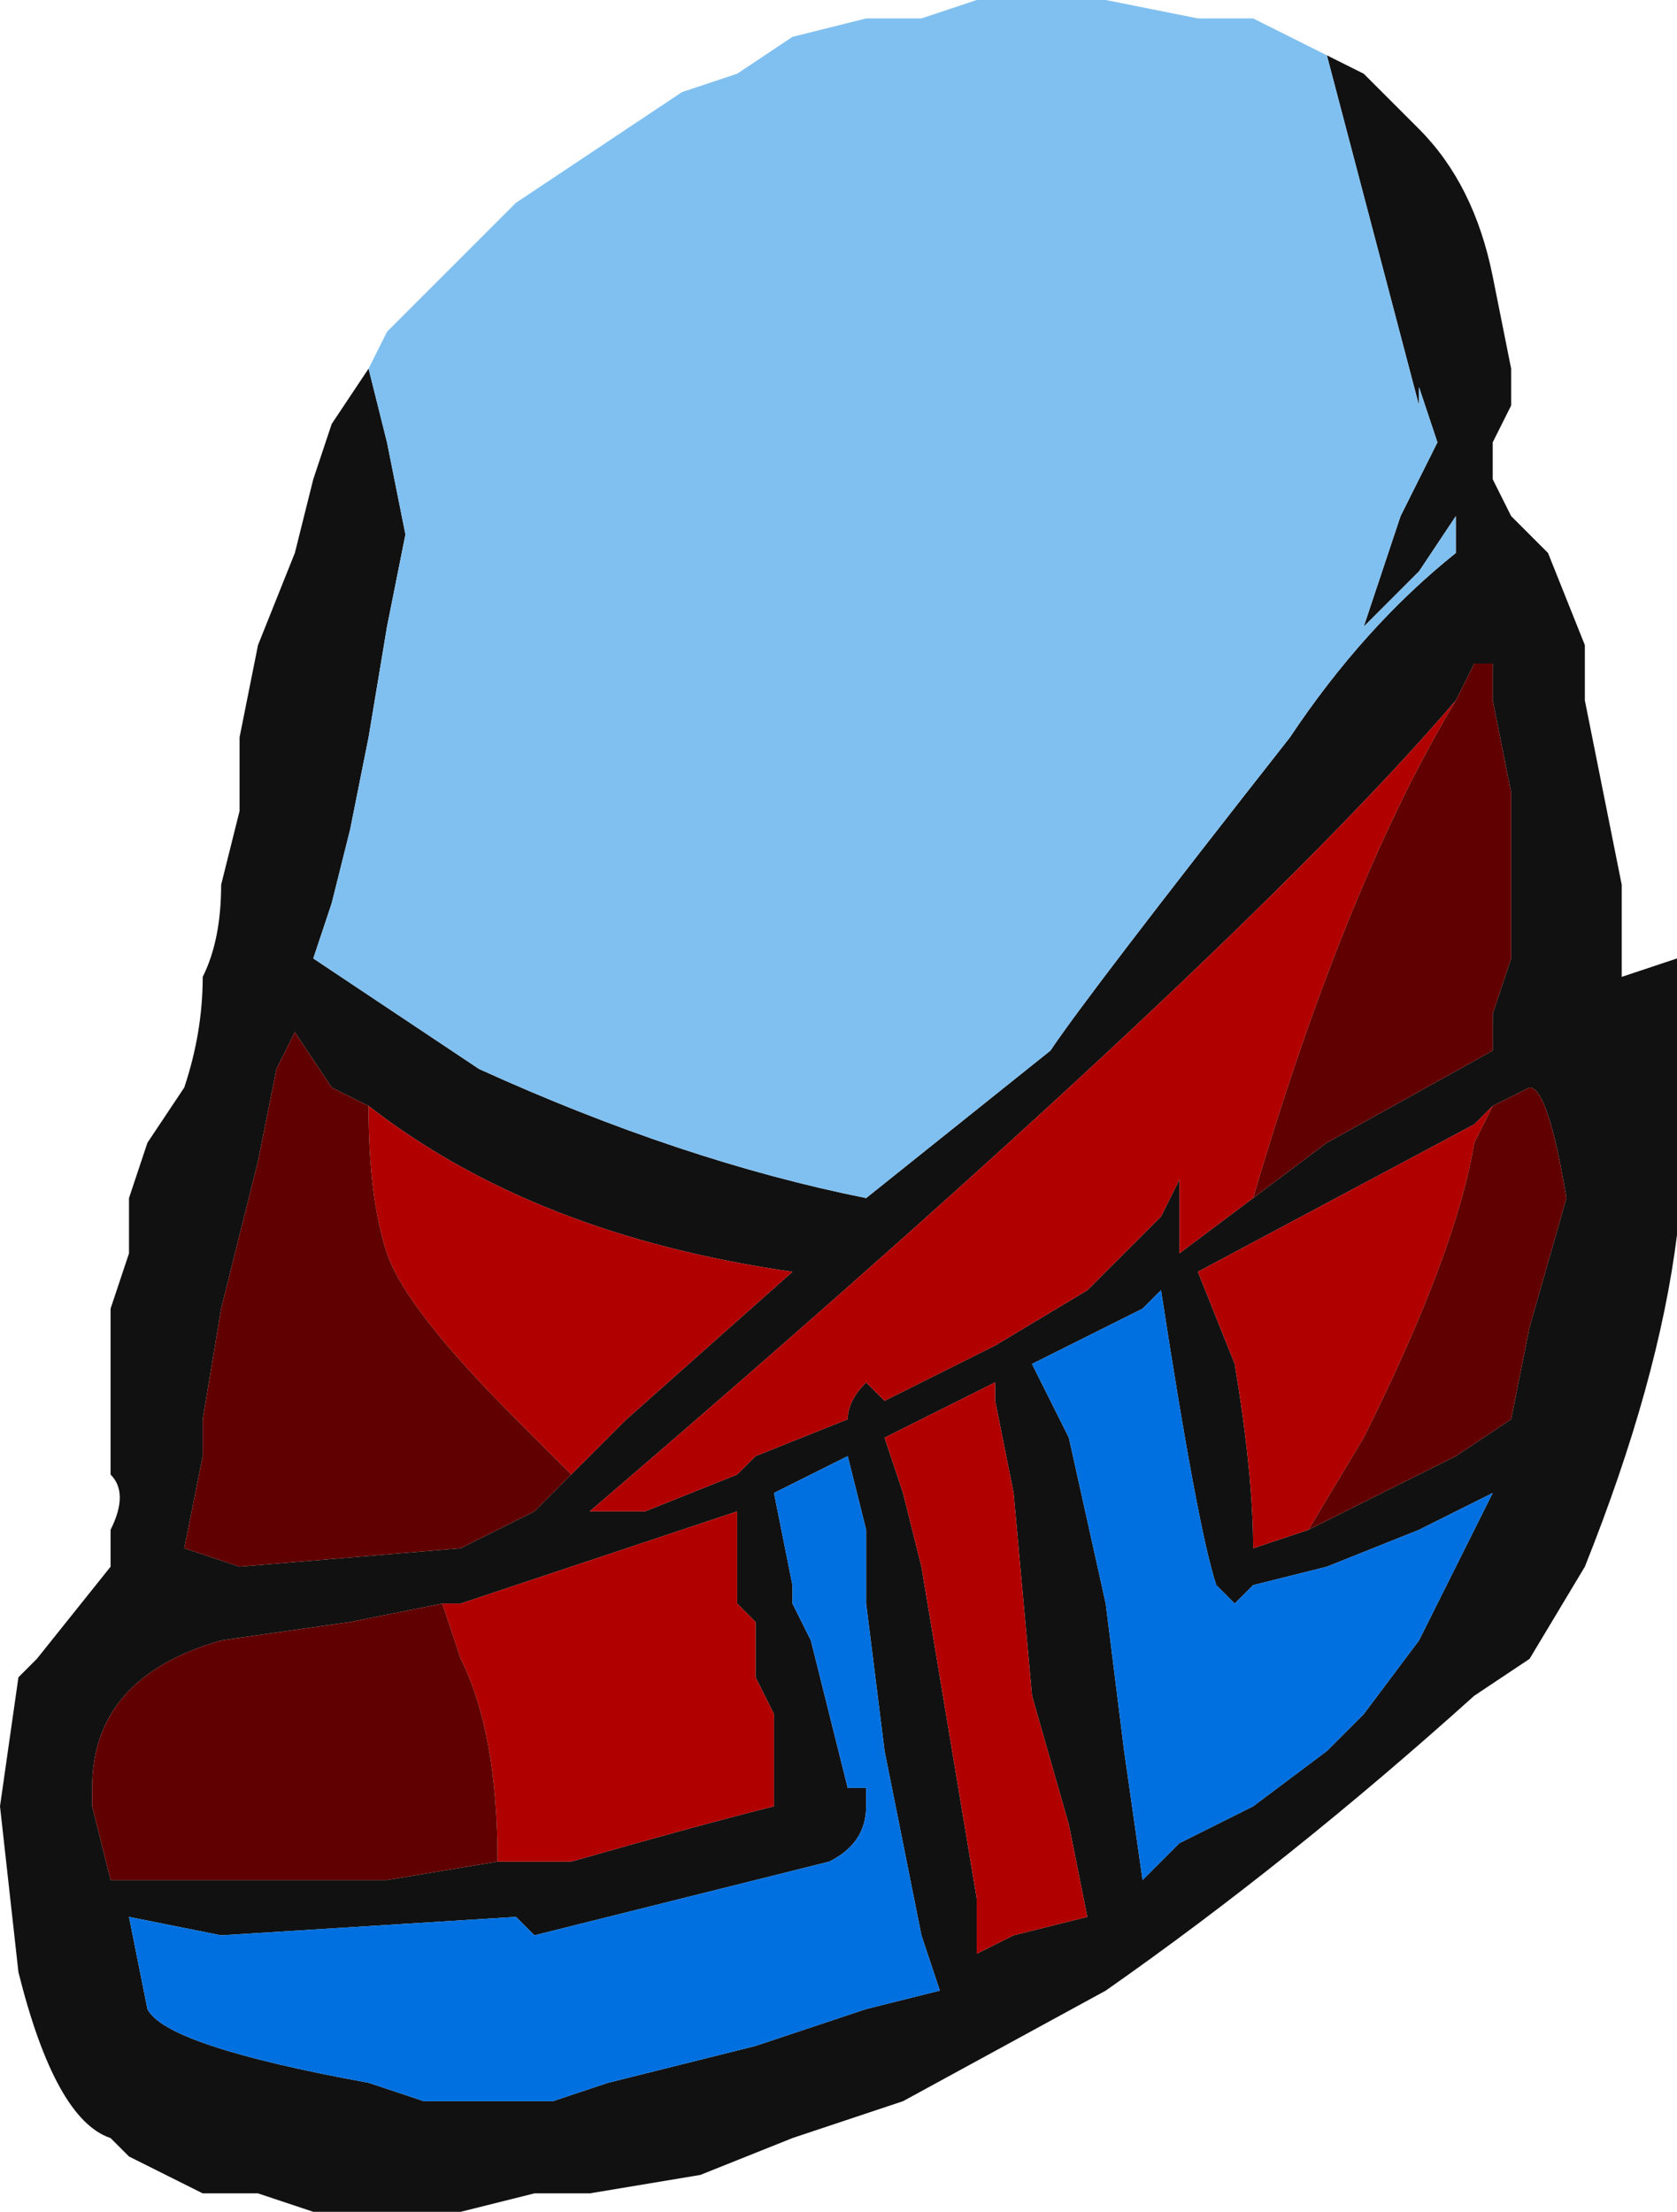 <?xml version="1.0" encoding="UTF-8" standalone="no"?>
<svg xmlns:ffdec="https://www.free-decompiler.com/flash" xmlns:xlink="http://www.w3.org/1999/xlink" ffdec:objectType="frame" height="42.0px" width="31.85px" xmlns="http://www.w3.org/2000/svg">
  <g transform="matrix(1.0, 0.0, 0.0, 1.0, 16.1, 21.35)">
    <use ffdec:characterId="2420" height="6.0" transform="matrix(7.0, 0.0, 0.0, 7.0, -16.1, -21.35)" width="4.55" xlink:href="#shape0"/>
  </g>
  <defs>
    <g id="shape0" transform="matrix(1.0, 0.0, 0.0, 1.0, 2.3, 3.05)">
      <path d="M1.3 -2.9 L1.4 -2.85 1.55 -2.7 Q1.7 -2.55 1.75 -2.3 L1.8 -2.05 1.8 -1.95 1.75 -1.85 1.75 -1.75 1.8 -1.65 1.9 -1.55 2.0 -1.3 2.0 -1.15 2.1 -0.65 2.1 -0.4 2.25 -0.45 2.25 0.3 Q2.2 0.7 2.0 1.2 L1.85 1.45 1.7 1.55 Q1.2 2.0 0.7 2.35 L0.15 2.65 -0.15 2.75 -0.4 2.85 -0.7 2.9 -0.85 2.9 -1.05 2.95 -1.45 2.95 -1.6 2.9 -1.75 2.9 -1.95 2.8 -2.0 2.75 Q-2.15 2.7 -2.25 2.3 L-2.3 1.85 -2.25 1.5 -2.2 1.45 -2.0 1.2 -2.0 1.1 Q-1.95 1.0 -2.0 0.95 L-2.0 0.5 -1.95 0.35 -1.95 0.2 -1.9 0.05 -1.8 -0.1 Q-1.75 -0.25 -1.75 -0.4 -1.7 -0.5 -1.7 -0.65 L-1.65 -0.85 -1.65 -1.05 -1.6 -1.3 -1.5 -1.55 -1.45 -1.75 -1.4 -1.9 -1.3 -2.05 -1.25 -1.85 -1.2 -1.6 -1.25 -1.35 -1.3 -1.05 -1.35 -0.8 -1.4 -0.6 -1.45 -0.45 -1.0 -0.15 Q-0.45 0.1 0.05 0.2 L0.55 -0.2 Q0.65 -0.35 1.2 -1.05 1.4 -1.35 1.65 -1.55 L1.65 -1.65 1.55 -1.5 1.4 -1.35 1.5 -1.65 1.6 -1.85 1.55 -2.0 1.55 -1.95 1.3 -2.9 M1.1 0.2 L1.3 0.05 1.75 -0.2 1.75 -0.3 1.8 -0.45 1.8 -0.9 1.75 -1.15 1.75 -1.25 1.7 -1.25 1.65 -1.15 Q1.05 -0.45 -0.7 1.05 L-0.55 1.05 -0.3 0.95 -0.25 0.9 0.0 0.8 Q0.0 0.75 0.05 0.7 L0.1 0.75 0.4 0.6 0.65 0.45 0.85 0.25 0.9 0.15 0.9 0.35 1.1 0.2 M1.75 -0.05 L1.7 0.0 0.95 0.4 1.05 0.65 Q1.1 0.95 1.1 1.15 L1.25 1.1 1.65 0.9 1.8 0.8 1.85 0.55 1.95 0.2 Q1.9 -0.1 1.85 -0.1 L1.75 -0.05 M1.55 1.1 L1.3 1.2 1.1 1.25 1.05 1.3 1.0 1.25 Q0.95 1.1 0.85 0.45 L0.8 0.5 0.5 0.65 0.6 0.85 0.7 1.3 0.75 1.7 0.8 2.05 0.9 1.95 1.1 1.85 1.3 1.7 1.4 1.6 1.55 1.4 1.75 1.0 1.55 1.1 M0.4 0.7 L0.1 0.85 0.15 1.0 0.2 1.2 0.35 2.1 0.35 2.25 0.45 2.2 0.65 2.15 0.6 1.9 0.5 1.55 0.45 1.0 0.4 0.75 0.4 0.7 M0.05 1.3 L0.05 1.1 0.0 0.9 -0.2 1.0 -0.15 1.25 -0.15 1.3 -0.1 1.4 0.0 1.8 0.05 1.8 0.05 1.85 Q0.05 1.95 -0.05 2.0 L-0.85 2.2 -0.9 2.15 -1.7 2.2 -1.95 2.15 -1.9 2.4 Q-1.85 2.5 -1.3 2.6 L-1.15 2.65 -0.8 2.65 -0.65 2.6 -0.25 2.5 0.05 2.4 0.25 2.35 0.2 2.2 0.1 1.7 0.05 1.3 M-1.3 -0.05 L-1.4 -0.1 -1.5 -0.25 -1.55 -0.15 -1.6 0.1 -1.7 0.5 -1.75 0.8 -1.75 0.9 -1.8 1.15 -1.65 1.2 -1.05 1.15 -0.85 1.05 -0.6 0.8 -0.15 0.4 Q-0.85 0.3 -1.3 -0.05 M-0.95 2.0 L-0.75 2.0 Q-0.4 1.9 -0.2 1.85 L-0.2 1.6 -0.25 1.5 -0.25 1.35 -0.3 1.3 -0.3 1.05 -1.05 1.3 -1.1 1.3 -1.35 1.35 -1.7 1.4 Q-2.05 1.5 -2.05 1.8 L-2.05 1.85 -2.0 2.05 -1.25 2.05 -0.95 2.0" fill="#111111" fill-rule="evenodd" stroke="none"/>
      <path d="M1.65 -1.15 Q1.35 -0.65 1.1 0.2 L0.9 0.35 0.9 0.15 0.85 0.25 0.65 0.45 0.4 0.6 0.1 0.75 0.05 0.7 Q0.0 0.75 0.0 0.8 L-0.25 0.9 -0.3 0.95 -0.55 1.05 -0.7 1.05 Q1.05 -0.45 1.65 -1.15 M1.25 1.1 L1.1 1.15 Q1.1 0.95 1.05 0.65 L0.95 0.4 1.7 0.0 1.75 -0.05 1.7 0.05 Q1.65 0.35 1.4 0.85 L1.25 1.1 M0.4 0.7 L0.4 0.75 0.45 1.0 0.5 1.55 0.6 1.9 0.65 2.15 0.45 2.2 0.35 2.25 0.35 2.1 0.2 1.2 0.15 1.0 0.1 0.85 0.4 0.7 M-1.3 -0.05 Q-0.85 0.3 -0.15 0.4 L-0.6 0.8 -0.85 1.05 -0.75 0.95 -0.9 0.8 Q-1.2 0.5 -1.25 0.35 -1.3 0.2 -1.3 -0.05 M-1.1 1.3 L-1.05 1.3 -0.3 1.05 -0.3 1.3 -0.25 1.35 -0.25 1.5 -0.2 1.6 -0.2 1.85 Q-0.4 1.9 -0.75 2.0 L-0.95 2.0 Q-0.95 1.65 -1.05 1.45 L-1.1 1.3" fill="#b00000" fill-rule="evenodd" stroke="none"/>
      <path d="M1.65 -1.15 L1.7 -1.25 1.75 -1.25 1.75 -1.15 1.8 -0.9 1.8 -0.45 1.75 -0.3 1.75 -0.2 1.3 0.05 1.1 0.2 Q1.35 -0.65 1.65 -1.15 M1.25 1.1 L1.4 0.85 Q1.65 0.35 1.7 0.05 L1.75 -0.05 1.85 -0.1 Q1.9 -0.1 1.95 0.2 L1.85 0.55 1.8 0.8 1.65 0.9 1.25 1.1 M-0.85 1.05 L-1.05 1.15 -1.65 1.2 -1.8 1.15 -1.75 0.9 -1.75 0.8 -1.7 0.5 -1.6 0.1 -1.55 -0.15 -1.5 -0.25 -1.4 -0.1 -1.3 -0.05 Q-1.3 0.2 -1.25 0.35 -1.2 0.5 -0.9 0.8 L-0.75 0.95 -0.85 1.05 M-0.95 2.0 L-1.25 2.05 -2.0 2.05 -2.05 1.85 -2.05 1.8 Q-2.05 1.5 -1.7 1.4 L-1.35 1.35 -1.1 1.3 -1.05 1.45 Q-0.95 1.65 -0.95 2.0" fill="#600000" fill-rule="evenodd" stroke="none"/>
      <path d="M1.55 1.1 L1.75 1.0 1.55 1.4 1.4 1.6 1.3 1.7 1.1 1.85 0.9 1.95 0.8 2.05 0.75 1.7 0.7 1.3 0.6 0.85 0.5 0.65 0.8 0.5 0.85 0.45 Q0.95 1.1 1.0 1.25 L1.05 1.3 1.1 1.25 1.3 1.2 1.55 1.1 M0.05 1.3 L0.1 1.7 0.2 2.2 0.25 2.35 0.05 2.4 -0.25 2.5 -0.65 2.6 -0.8 2.65 -1.15 2.65 -1.3 2.6 Q-1.85 2.5 -1.9 2.4 L-1.95 2.15 -1.7 2.2 -0.9 2.15 -0.85 2.2 -0.05 2.0 Q0.05 1.95 0.05 1.85 L0.05 1.8 0.0 1.8 -0.1 1.4 -0.15 1.3 -0.15 1.25 -0.2 1.0 0.0 0.9 0.05 1.1 0.05 1.3" fill="#0070e0" fill-rule="evenodd" stroke="none"/>
      <path d="M1.3 -2.9 L1.55 -1.95 1.55 -2.0 1.6 -1.85 1.5 -1.65 1.4 -1.35 1.55 -1.5 1.65 -1.65 1.65 -1.55 Q1.4 -1.35 1.2 -1.05 0.65 -0.35 0.55 -0.2 L0.05 0.2 Q-0.45 0.1 -1.0 -0.15 L-1.45 -0.45 -1.4 -0.6 -1.35 -0.8 -1.3 -1.05 -1.25 -1.35 -1.2 -1.6 -1.25 -1.85 -1.3 -2.05 -1.25 -2.15 -0.9 -2.5 -0.45 -2.8 -0.3 -2.85 -0.15 -2.95 0.05 -3.0 0.2 -3.0 0.35 -3.05 0.7 -3.05 0.95 -3.0 1.1 -3.0 1.3 -2.9" fill="#80c0f0" fill-rule="evenodd" stroke="none"/>
    </g>
  </defs>
</svg>
